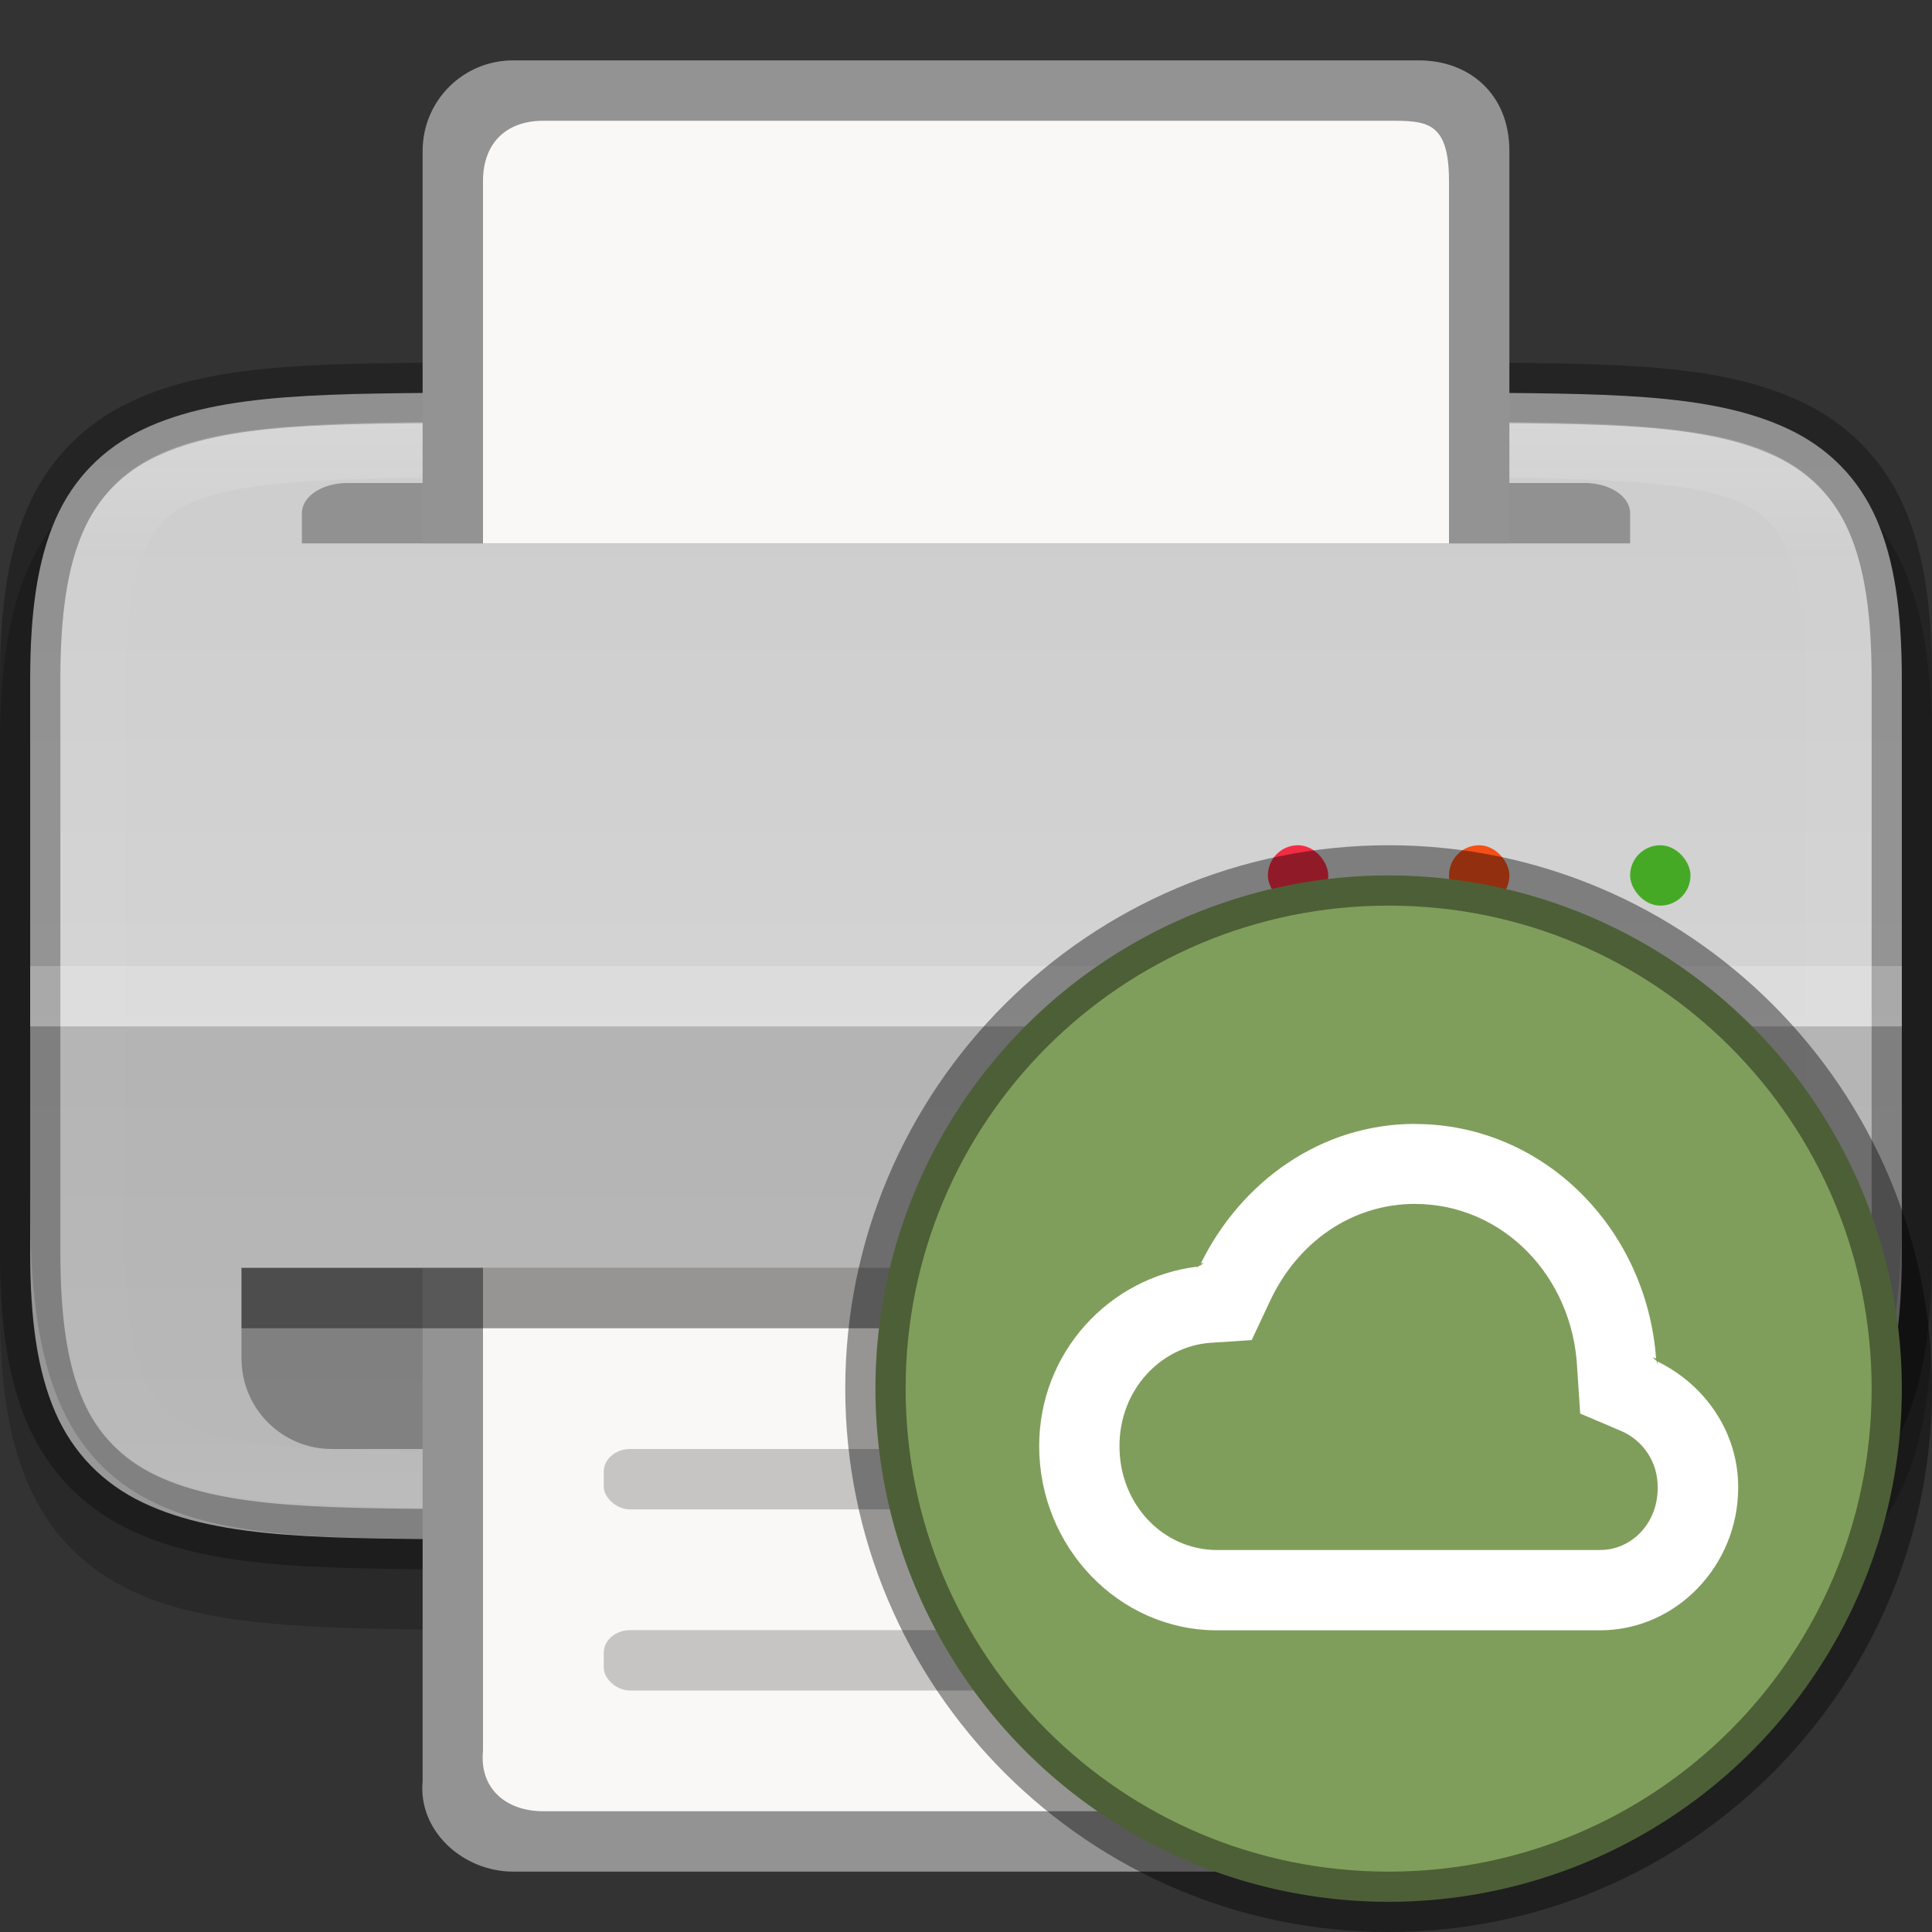<?xml version="1.0" encoding="UTF-8" standalone="no"?>
<svg
   width="32"
   height="32"
   version="1"
   id="svg53"
   sodipodi:docname="deepin-cloud-print-configurator.svg"
   inkscape:version="1.1.2 (0a00cf5339, 2022-02-04)"
   xmlns:inkscape="http://www.inkscape.org/namespaces/inkscape"
   xmlns:sodipodi="http://sodipodi.sourceforge.net/DTD/sodipodi-0.dtd"
   xmlns="http://www.w3.org/2000/svg"
   xmlns:svg="http://www.w3.org/2000/svg">
  <rect width="100%" height="100%" fill="#333333" stroke="none"/>
  <sodipodi:namedview
     id="namedview55"
     pagecolor="#ffffff"
     bordercolor="#666666"
     borderopacity="1.0"
     inkscape:pageshadow="2"
     inkscape:pageopacity="0.0"
     inkscape:pagecheckerboard="0"
     showgrid="false"
     inkscape:zoom="22.71875"
     inkscape:cx="16"
     inkscape:cy="16"
     inkscape:window-width="1851"
     inkscape:window-height="1049"
     inkscape:window-x="0"
     inkscape:window-y="0"
     inkscape:window-maximized="1"
     inkscape:current-layer="svg53" />
  <defs
     id="defs19">
    <linearGradient
       id="linearGradient1093"
       x1="337"
       x2="337"
       y1="137"
       y2="158"
       gradientTransform="matrix(1 0 0 .864 -320 -111.39)"
       gradientUnits="userSpaceOnUse">
      <stop
         stop-color="#cdcdcd"
         offset="0"
         id="stop2" />
      <stop
         stop-color="#d9d9d9"
         offset="1"
         id="stop4" />
    </linearGradient>
    <linearGradient
       id="linearGradient1080"
       x1="338"
       x2="338"
       y1="137"
       y2="158"
       gradientUnits="userSpaceOnUse">
      <stop
         stop-color="#fff"
         offset="0"
         id="stop7" />
      <stop
         stop-color="#fff"
         stop-opacity=".098"
         offset=".125"
         id="stop9" />
      <stop
         stop-color="#fff"
         stop-opacity=".098"
         offset=".925"
         id="stop11" />
      <stop
         stop-color="#fff"
         stop-opacity=".498"
         offset="1"
         id="stop13" />
    </linearGradient>
    <clipPath
       id="clipPath1070">
      <path
         d="m351 153c0 5-1.956 4.942-7 5h-16c-5.043-0.058-7 0-7-5v-11c0-5 1.956-4.942 7-5h16c5.043 0.058 7 0 7 5z"
         color="#000000"
         fill="#cdcdcd"
         opacity=".2"
         id="path16" />
    </clipPath>
  </defs>
  <path
     d="m31 21.714c0 4.286-1.956 4.236-7 4.286h-16c-5.043-0.05-7 0-7-4.286v-9.429c0-4.286 1.956-4.236 7-4.286h16c5.043 0.05 7 0 7 4.286z"
     color="#000000"
     fill="none"
     opacity=".2"
     stroke="#000"
     stroke-width="2"
     id="path21" />
  <path
     d="m7.994 6.5c-2.519 0.025-4.314-0.013-5.627 0.612-0.656 0.313-1.155 0.816-1.451 1.496-0.296 0.68-0.416 1.534-0.416 2.642v9.5c0 1.108 0.12 1.961 0.416 2.642 0.296 0.68 0.795 1.183 1.451 1.496 1.312 0.625 3.108 0.587 5.627 0.612h4e-3 16.004 4e-3c2.519-0.025 4.314 0.013 5.627-0.612 0.656-0.313 1.155-0.816 1.451-1.496 0.295-0.68 0.416-1.534 0.416-2.642v-9.5c0-1.108-0.12-1.961-0.416-2.642s-0.795-1.183-1.451-1.496c-1.312-0.625-3.108-0.587-5.627-0.612h-4e-3 -16.004z"
     color="#000000"
     fill="url(#linearGradient1093)"
     id="path23" />
  <path
     d="m7.994 6.5c-2.519 0.025-4.314-0.013-5.627 0.612-0.656 0.313-1.155 0.816-1.451 1.496-0.296 0.68-0.416 1.534-0.416 2.642v9.5c0 1.108 0.12 1.961 0.416 2.642 0.296 0.68 0.795 1.183 1.451 1.496 1.312 0.625 3.108 0.587 5.627 0.612h4e-3 16.004 4e-3c2.519-0.025 4.314 0.013 5.627-0.612 0.656-0.313 1.155-0.816 1.451-1.496 0.295-0.68 0.416-1.534 0.416-2.642v-9.5c0-1.108-0.12-1.961-0.416-2.642s-0.795-1.183-1.451-1.496c-1.312-0.625-3.108-0.587-5.627-0.612h-4e-3 -16.004z"
     color="#000000"
     fill="none"
     opacity=".3"
     stroke="#000"
     id="path25" />
  <path
     transform="matrix(1 0 0 .857 -320 -110.43)"
     d="m351 153c0 5-1.956 4.942-7 5h-16c-5.043-0.058-7 0-7-5v-11c0-5 1.956-4.942 7-5h16c5.043 0.058 7 0 7 5z"
     clip-path="url(#clipPath1070)"
     color="#000000"
     fill="none"
     opacity=".2"
     stroke="url(#linearGradient1080)"
     stroke-width="2.16"
     id="path27" />
  <path
     d="m0.5 17v3c0 1.283 0.12 2.271 0.416 3.059 0.296 0.788 0.795 1.37 1.451 1.732 1.312 0.724 3.108 0.68 5.627 0.709h16.012c2.519-0.029 4.314 0.015 5.627-0.709 0.656-0.362 1.155-0.944 1.451-1.732 0.295-0.788 0.416-1.776 0.416-3.059v-3z"
     enable-background="new"
     opacity=".15"
     id="path29" />
  <rect
     x=".5"
     y="16"
     width="31"
     height="1"
     enable-background="new"
     fill="#fff"
     opacity=".2"
     id="rect31" />
  <path
     d="m5.75 8h20.5c0.415 0 0.75 0.223 0.75 0.5v0.5h-22v-0.5c0-0.277 0.335-0.5 0.75-0.5z"
     enable-background="new"
     opacity=".3"
     id="path33" />
  <path
     d="m4 21h24v1.5c0 0.831-0.669 1.5-1.5 1.5h-21c-0.831 0-1.5-0.669-1.5-1.5v-1z"
     enable-background="new"
     opacity=".3"
     id="path35" />
  <path
     d="m8.5 31c-0.831 0-1.579-0.673-1.5-1.5v-8.5h18v8.5c0 0.831-0.669 1.5-1.5 1.5zm-1.5-22v-6.5c0-0.831 0.669-1.5 1.5-1.5h15c0.831 0 1.5 0.552 1.5 1.5v6.5z"
     enable-background="new"
     fill="#939393"
     id="path37" />
  <path
     d="m9 30c-0.623 0-1.062-0.38-1-1v-8h16v8c0 0.623-0.377 1-1 1zm-1-21v-6c0-0.623 0.377-1 1-1h14c0.623 0 1 0 1 1v6z"
     enable-background="new"
     fill="#faf8f6"
     id="path39" />
  <rect
     x="10"
     y="27"
     width="12"
     height="1"
     rx=".438"
     ry=".375"
     enable-background="new"
     fill="#939393"
     opacity=".5"
     id="rect41" />
  <rect
     x="10"
     y="24"
     width="12"
     height="1"
     rx=".438"
     ry=".375"
     enable-background="new"
     fill="#939393"
     opacity=".5"
     id="rect43" />
  <rect
     x="27"
     y="14"
     width="1"
     height="1"
     rx=".5"
     ry=".5"
     enable-background="new"
     fill="#46a926"
     id="rect45" />
  <rect
     x="24"
     y="14"
     width="1"
     height="1"
     rx=".5"
     ry=".5"
     enable-background="new"
     fill="#f34f17"
     id="rect47" />
  <rect
     x="21"
     y="14"
     width="1"
     height="1"
     rx=".5"
     ry=".5"
     enable-background="new"
     fill="#f22c42"
     id="rect49" />
  <rect
     x="4"
     y="21"
     width="24"
     height="1"
     enable-background="new"
     opacity=".4"
     id="rect51" />
  <path
     style="color:#000000;fill:#809e5b;stroke:none;stroke-width:1;stroke-linecap:round;stroke-linejoin:round;stroke-dashoffset:1;-inkscape-stroke:none"
     d="m 31.5,23 a 8.5,8.5 0 0 1 -8.5,8.5 8.5,8.5 0 0 1 -8.5,-8.5 8.5,8.5 0 0 1 8.5,-8.5 8.5,8.5 0 0 1 8.5,8.5 z"
     id="path1023" />
  <path
     style="color:#000000;fill:#000000;fill-opacity:0.4;stroke:none;stroke-width:1;stroke-linecap:round;stroke-linejoin:round;stroke-dashoffset:1;-inkscape-stroke:none"
     d="M 23,14 C 18.035,14 14,18.035 14,23 c 0,4.965 4.035,9 9,9 4.965,0 9,-4.035 9,-9 0,-4.965 -4.035,-9 -9,-9 z m 0,1 c 4.424,0 8,3.576 8,8 0,4.424 -3.576,8 -8,8 -4.424,0 -8,-3.576 -8,-8 0,-4.424 3.576,-8 8,-8 z"
     id="path1025" />
  <path
     d="m 23.436,18.615 c -1.567,0.002 -2.88,0.962 -3.545,2.309 l 0.061,-0.004 c -0.039,0.003 -0.059,0.045 -0.098,0.049 -0.008,0.017 -0.027,0.024 -0.035,0.041 l 0.016,-0.031 c -1.468,0.177 -2.623,1.426 -2.623,2.973 0,1.667 1.313,3.051 2.945,3.051 h 6.344 c 1.269,0 2.288,-1.076 2.289,-2.363 v -0.002 c 0.003,-0.901 -0.535,-1.696 -1.338,-2.088 l 0.004,0.059 v 0.006 c -0.001,-0.027 -0.016,-0.049 -0.018,-0.076 -0.032,-0.015 -0.045,-0.052 -0.078,-0.066 l 0.07,0.029 c -0.157,-2.15 -1.859,-3.883 -3.99,-3.885 h -0.002 z m 0,1.326 h 0.002 c 1.441,0.001 2.615,1.185 2.686,2.732 v 0.002 l 0.049,0.738 0.512,0.217 v 0.002 l 0.154,0.064 c 0.379,0.158 0.622,0.527 0.617,0.938 v 0.006 c 0.005,0.595 -0.436,1.033 -0.953,1.033 h -6.346 c -0.881,0 -1.615,-0.744 -1.615,-1.721 -0.001,-0.931 0.681,-1.649 1.504,-1.711 l 0.686,-0.045 0.299,-0.637 c 0.452,-0.975 1.347,-1.617 2.406,-1.619 z"
     style="color:#000000;font-variant-ligatures:normal;font-variant-position:normal;font-variant-caps:normal;font-variant-numeric:normal;font-variant-alternates:normal;font-variant-east-asian:normal;font-feature-settings:normal;font-variation-settings:normal;text-indent:0;text-decoration-line:none;text-decoration-style:solid;text-decoration-color:#000000;text-transform:none;text-orientation:mixed;dominant-baseline:auto;white-space:normal;shape-padding:0;shape-margin:0;inline-size:0;isolation:auto;mix-blend-mode:normal;solid-color:#000000;fill:#ffffff;stroke-width:1;color-rendering:auto;image-rendering:auto;shape-rendering:auto;enable-background:new;stop-color:#000000"
     id="path907" />
</svg>
